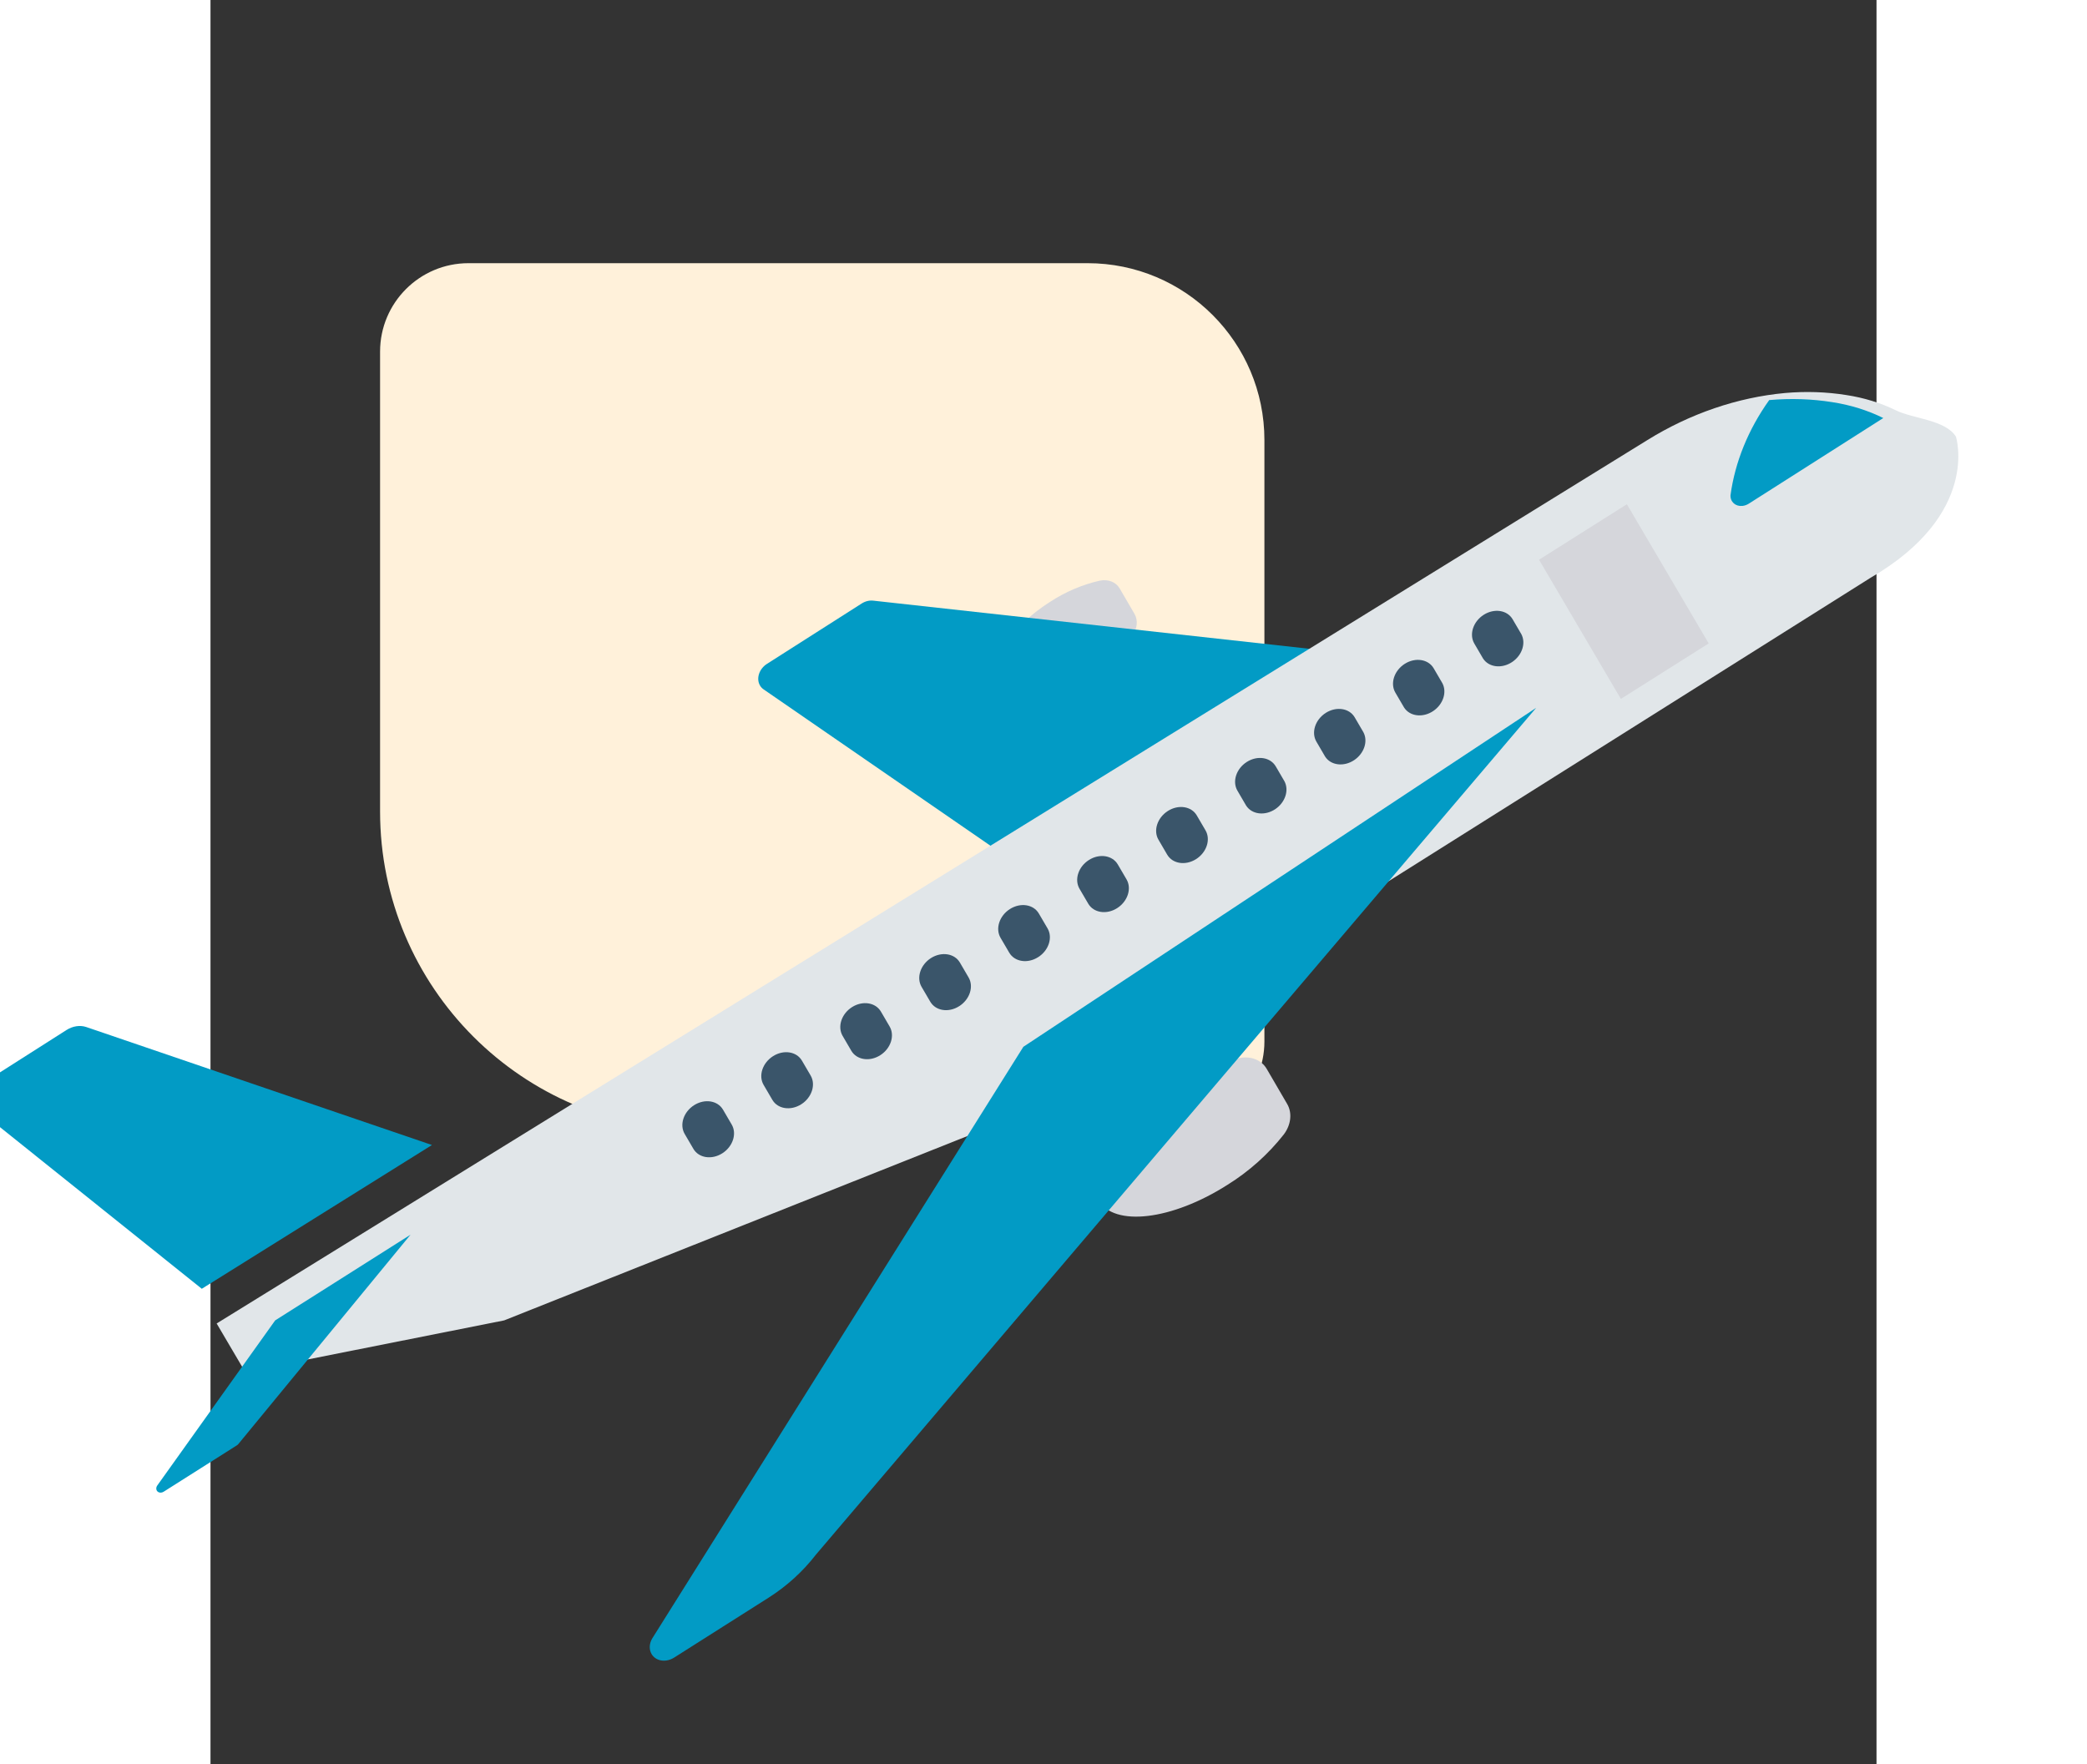<svg width="84" height="71" viewBox="35 25 85 90" fill="none" xmlns="http://www.w3.org/2000/svg">
<rect x="35" y="25" width="85" height="90" fill="#333333" stroke="none"/>
<path d="M43.652 66.401C43.652 75.372 50.924 82.644 59.895 82.644L84.259 82.644C86.751 82.644 88.771 80.624 88.771 78.132L88.771 47.451C88.771 42.467 84.731 38.427 79.747 38.427L48.163 38.427C45.672 38.427 43.652 40.447 43.652 42.939L43.652 66.401Z" fill="#FFF1DA"/>
<path d="M87.493 78.982C86.267 79.256 85.073 79.765 83.986 80.475C81.151 82.281 79.502 84.859 80.303 86.233C81.103 87.606 84.05 87.255 86.884 85.449C87.986 84.764 88.966 83.888 89.762 82.875C90.131 82.386 90.198 81.776 89.931 81.321L88.891 79.537C88.627 79.079 88.078 78.862 87.493 78.982Z" fill="#D5D6DB"/>
<path d="M80.376 54.623C79.487 54.823 78.621 55.192 77.832 55.707C75.778 57.016 74.582 58.885 75.161 59.88C75.741 60.876 77.879 60.621 79.933 59.312C80.732 58.814 81.442 58.179 82.02 57.444C82.287 57.09 82.335 56.648 82.142 56.318L81.389 55.026C81.198 54.695 80.8 54.537 80.376 54.623Z" fill="#D5D6DB"/>
<path d="M68.813 55.644C68.615 55.621 68.404 55.674 68.221 55.791L63.395 58.867C62.991 59.123 62.83 59.617 63.034 59.97C63.081 60.051 63.145 60.12 63.223 60.173L75.118 68.371L91.211 58.116L68.813 55.644Z" fill="#029BC5"/>
<path d="M119.686 54.484L75.892 82.054L49.982 92.364L36.768 94.991L35.314 92.521L108.313 47.45C110.489 46.101 112.912 45.273 115.338 45.05C116.401 44.958 117.45 44.993 118.462 45.155C119.359 45.291 120.21 45.553 120.989 45.934C121.859 46.365 123.515 46.415 124.051 47.275C124.053 47.274 125.318 51.221 119.686 54.484V54.484Z" fill="#E1E6E9"/>
<path d="M76.472 78.406L57.526 108.609C57.29 109.033 57.43 109.508 57.84 109.67C58.091 109.77 58.399 109.73 58.657 109.566L63.48 106.507C64.407 105.918 65.228 105.17 65.893 104.31L102.635 61.114L76.472 78.406Z" fill="#029BC5"/>
<path d="M28.664 77.398C28.348 77.29 27.972 77.346 27.655 77.548L23.668 80.087C23.125 80.433 22.909 81.097 23.185 81.571C23.237 81.662 23.306 81.741 23.387 81.806L34.556 90.751L46.299 83.416L28.664 77.398Z" fill="#029BC5"/>
<path d="M38.3 92.364L32.288 100.782C32.2 100.903 32.221 101.055 32.335 101.122C32.416 101.169 32.528 101.161 32.619 101.1L36.345 98.739C36.374 98.721 36.4 98.698 36.422 98.671L45.205 87.992L38.3 92.364Z" fill="#029BC5"/>
<path d="M117.743 45.517C116.701 45.35 115.621 45.315 114.526 45.411C113.461 46.901 112.78 48.574 112.551 50.265C112.534 50.604 112.808 50.849 113.162 50.811C113.273 50.799 113.382 50.76 113.481 50.698L120.346 46.327C119.543 45.931 118.667 45.658 117.743 45.517Z" fill="#029BC5"/>
<path d="M102.782 53.556L107.264 50.725L111.439 57.826L106.957 60.657L102.782 53.556Z" fill="#D5D6DB"/>
<path d="M99.962 56.364C99.422 56.707 99.206 57.364 99.48 57.833L99.924 58.593C100.217 59.05 100.884 59.13 101.415 58.772C101.92 58.431 102.123 57.812 101.88 57.354L101.435 56.594C101.161 56.126 100.502 56.023 99.962 56.364V56.364Z" fill="#3A556A"/>
<path d="M95.933 58.866C95.393 59.209 95.177 59.866 95.451 60.335L95.896 61.095C96.188 61.552 96.855 61.632 97.386 61.274C97.891 60.933 98.094 60.314 97.851 59.856L97.407 59.096C97.133 58.628 96.473 58.525 95.933 58.866V58.866Z" fill="#3A556A"/>
<path d="M91.903 61.369C91.364 61.712 91.149 62.368 91.423 62.837L91.867 63.597C92.159 64.054 92.826 64.134 93.357 63.776C93.862 63.435 94.066 62.816 93.822 62.358L93.378 61.598C93.104 61.129 92.444 61.027 91.903 61.369V61.369Z" fill="#3A556A"/>
<path d="M87.875 63.871C87.335 64.213 87.12 64.87 87.394 65.339L87.838 66.099C88.131 66.556 88.798 66.636 89.329 66.278C89.834 65.937 90.037 65.317 89.794 64.86L89.35 64.1C89.075 63.631 88.415 63.529 87.875 63.871V63.871Z" fill="#3A556A"/>
<path d="M83.847 66.373C83.307 66.716 83.091 67.373 83.366 67.841L83.81 68.602C84.084 69.07 84.744 69.173 85.284 68.831C85.824 68.489 86.04 67.832 85.766 67.363L85.321 66.603C85.048 66.134 84.388 66.031 83.848 66.372C83.847 66.372 83.847 66.373 83.847 66.373Z" fill="#3A556A"/>
<path d="M79.818 68.875C79.278 69.217 79.063 69.874 79.337 70.343L79.782 71.103C80.056 71.572 80.716 71.675 81.255 71.333C81.795 70.991 82.011 70.334 81.737 69.865L81.292 69.105C81.019 68.636 80.359 68.532 79.819 68.874C79.819 68.874 79.818 68.874 79.818 68.875Z" fill="#3A556A"/>
<path d="M75.789 71.376C75.249 71.719 75.034 72.376 75.308 72.845L75.753 73.605C76.028 74.073 76.688 74.175 77.227 73.832C77.766 73.491 77.981 72.835 77.708 72.367L77.263 71.607C76.989 71.138 76.33 71.035 75.789 71.376Z" fill="#3A556A"/>
<path d="M71.76 73.878C71.221 74.221 71.005 74.878 71.279 75.347L71.724 76.107C71.999 76.575 72.659 76.677 73.198 76.334C73.737 75.993 73.952 75.337 73.679 74.869L73.235 74.109C72.961 73.64 72.301 73.537 71.76 73.878Z" fill="#3A556A"/>
<path d="M67.732 76.38C67.192 76.723 66.977 77.38 67.251 77.849L67.695 78.609C67.97 79.077 68.63 79.179 69.17 78.836C69.708 78.494 69.923 77.839 69.65 77.371L69.206 76.611C68.932 76.142 68.272 76.039 67.732 76.38Z" fill="#3A556A"/>
<path d="M63.702 78.883C63.162 79.225 62.946 79.882 63.22 80.35L63.221 80.351L63.666 81.112C63.94 81.58 64.6 81.681 65.14 81.339C65.678 80.997 65.893 80.341 65.621 79.873L65.176 79.113C64.902 78.644 64.242 78.541 63.702 78.883Z" fill="#3A556A"/>
<path d="M59.674 81.384C59.135 81.726 58.919 82.383 59.193 82.852L59.194 82.853L59.638 83.613C59.913 84.081 60.573 84.182 61.112 83.84C61.651 83.498 61.866 82.842 61.593 82.374L61.149 81.614C60.874 81.145 60.215 81.042 59.674 81.384Z" fill="#3A556A"/>
</svg>
